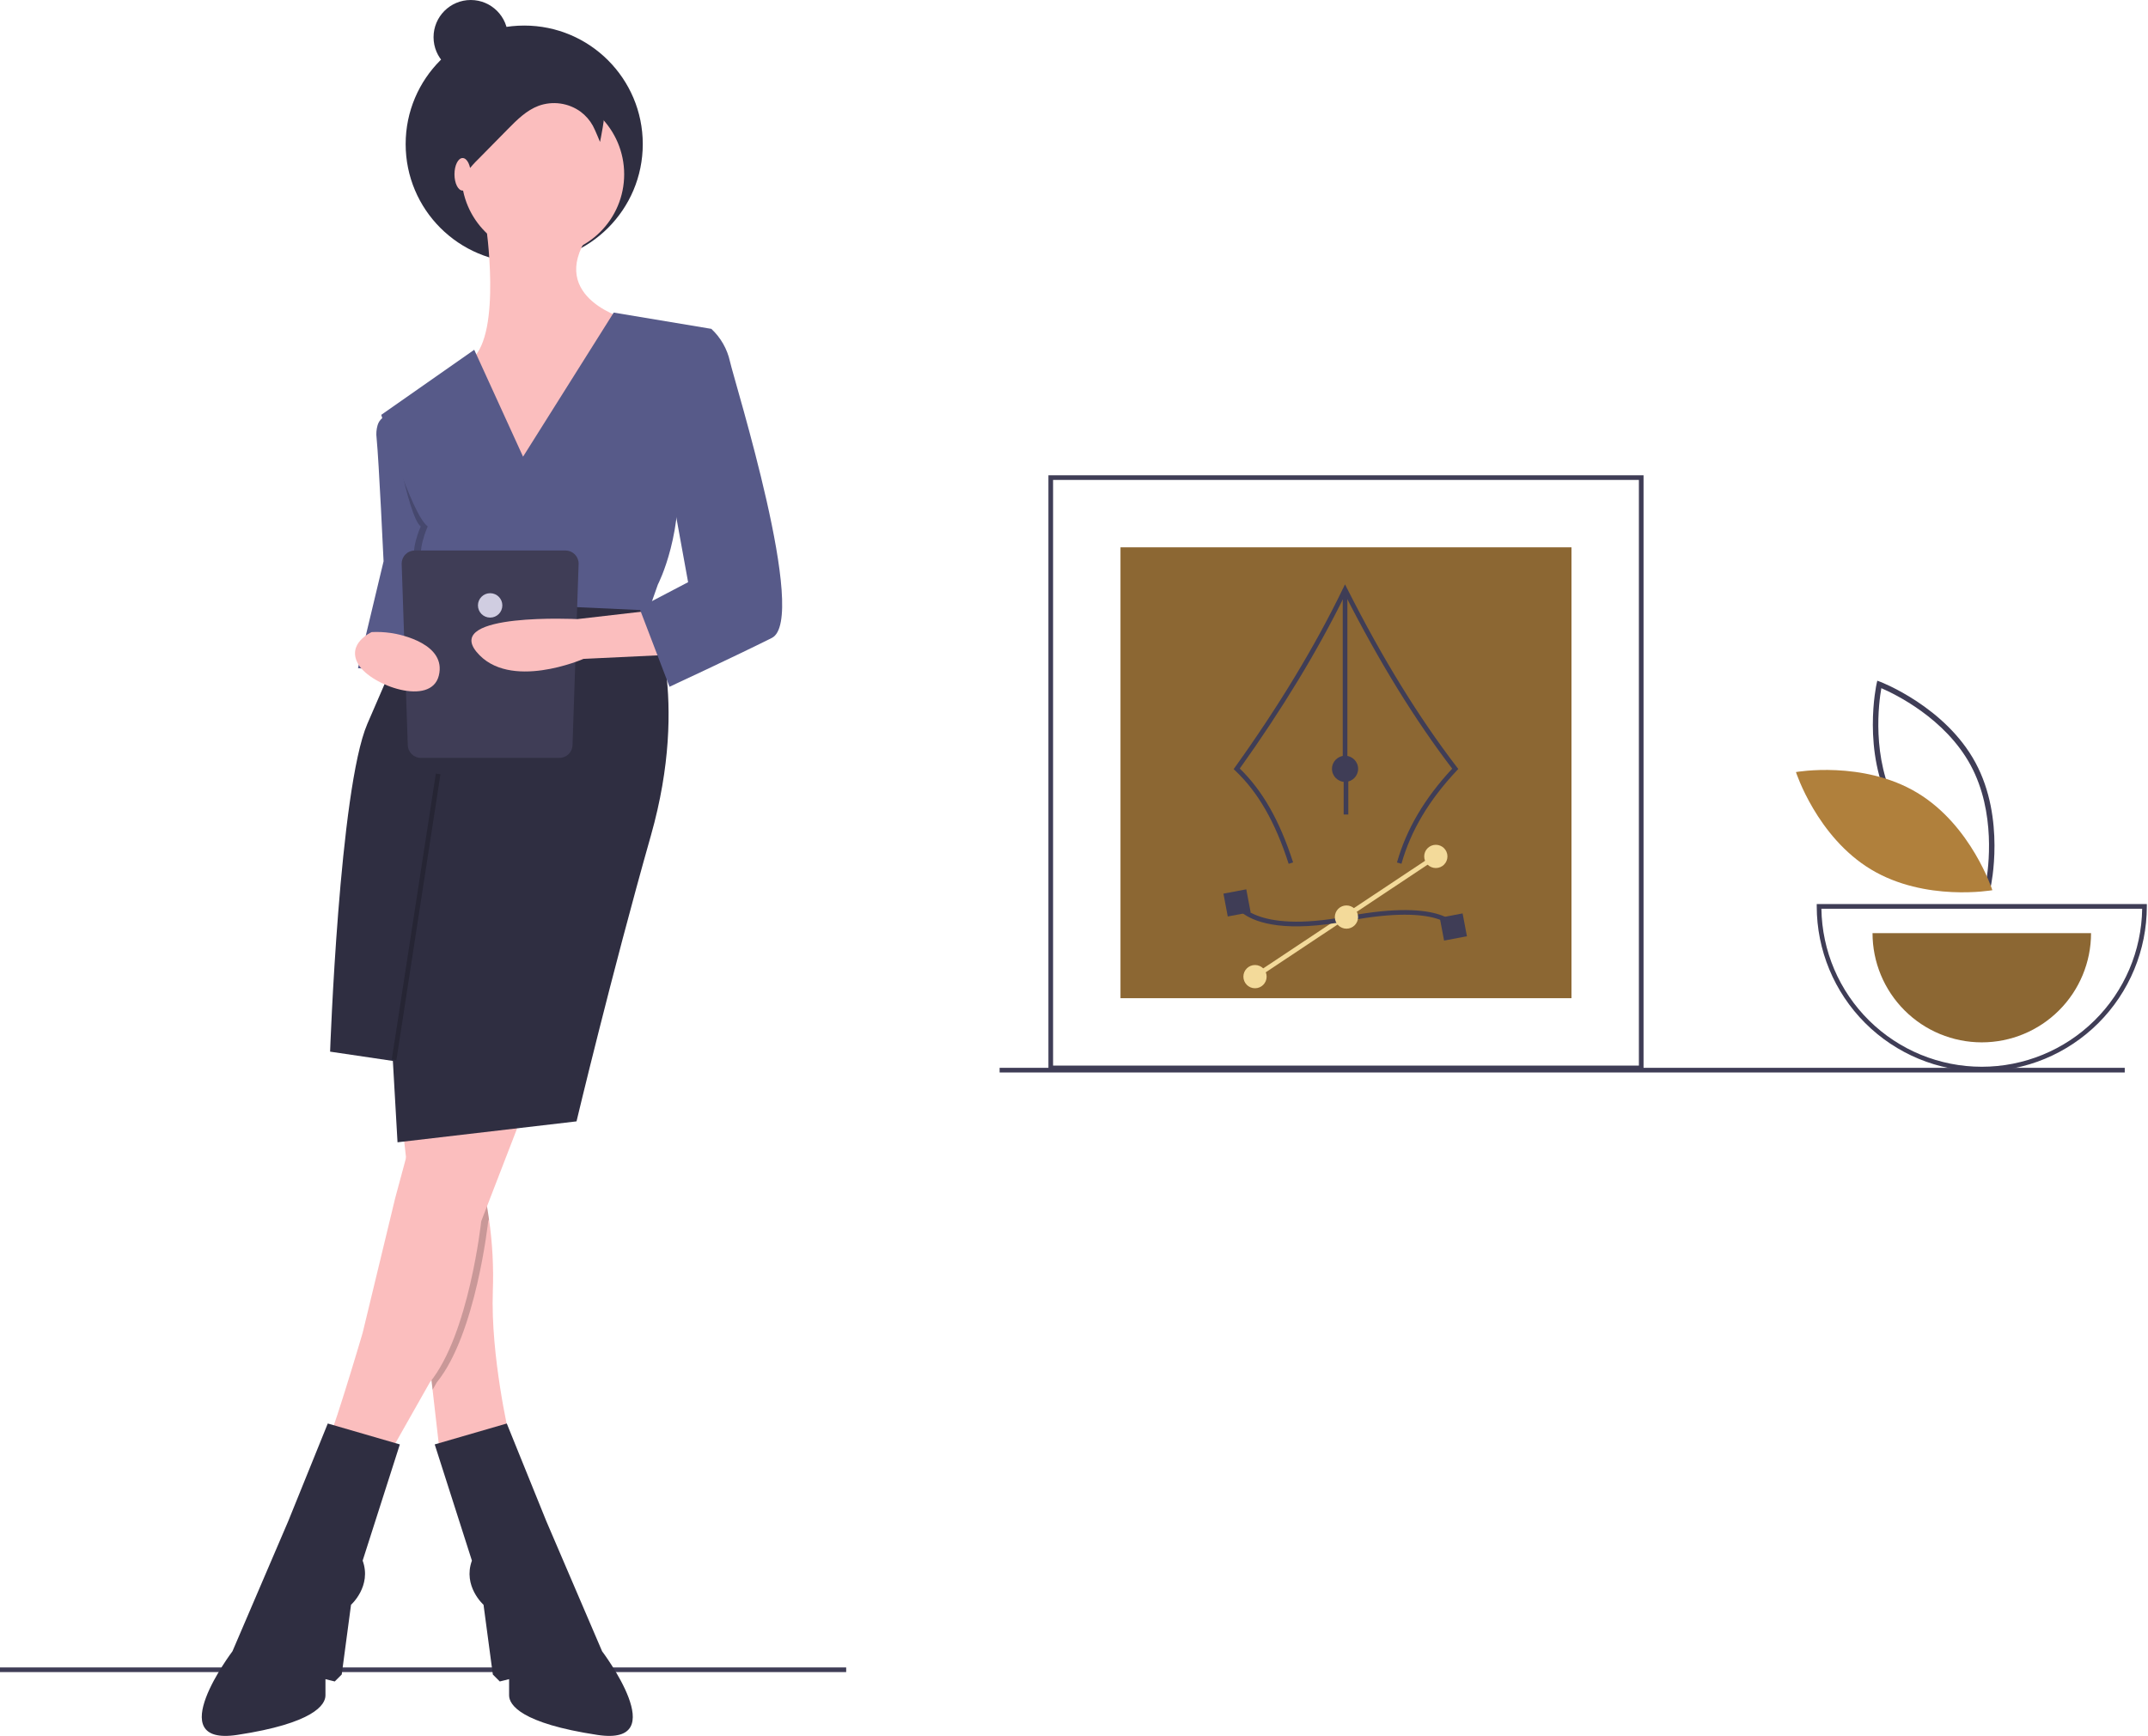 <svg width="924" height="747" viewBox="0 0 924 747" fill="none" xmlns="http://www.w3.org/2000/svg">
<g clip-path="url(#clip0)">
<path d="M364 717.461H0V719.461H364V717.461Z" fill="#3F3D56"/>
<path d="M856.054 382.836L854.786 382.361C854.508 382.256 826.794 371.637 813.811 347.561C800.828 323.484 807.185 294.494 807.251 294.205L807.55 292.885L808.817 293.36C809.096 293.465 836.809 304.083 849.792 328.159C862.775 352.237 856.418 381.226 856.352 381.515L856.054 382.836ZM815.89 346.44C826.867 366.797 848.767 377.232 854.316 379.614C855.371 373.667 858.68 349.617 847.713 329.28C836.748 308.945 814.839 298.494 809.288 296.106C808.232 302.057 804.924 326.104 815.89 346.44Z" fill="#3F3D56"/>
<path d="M824.733 341.115C848.064 355.152 857.05 383.033 857.05 383.033C857.05 383.033 828.208 388.156 804.877 374.119C781.546 360.082 772.56 332.201 772.56 332.201C772.56 332.201 801.402 327.079 824.733 341.115Z" fill="#B0803C"/>
<path d="M852.5 461C833.676 460.979 815.629 453.492 802.319 440.181C789.009 426.871 781.521 408.824 781.5 390V389H923.5V390C923.479 408.824 915.992 426.871 902.681 440.181C889.371 453.492 871.324 460.979 852.5 461ZM783.507 391C783.77 409.125 791.154 426.418 804.064 439.143C816.974 451.867 834.373 459 852.5 459C870.627 459 888.026 451.867 900.936 439.143C913.846 426.418 921.23 409.125 921.493 391H783.507Z" fill="#3F3D56"/>
<path d="M852.5 448.5C864.965 448.5 876.92 443.548 885.734 434.734C894.548 425.92 899.5 413.965 899.5 401.5H805.5C805.5 413.965 810.452 425.92 819.266 434.734C828.08 443.548 840.035 448.5 852.5 448.5Z" fill="#8C6733"/>
<path d="M225.5 113C253.667 113 276.5 90.166 276.5 62C276.5 33.834 253.667 11 225.5 11C197.333 11 174.5 33.834 174.5 62C174.5 90.166 197.333 113 225.5 113Z" fill="#2F2E41"/>
<path d="M209 96.5C209 96.5 216 143.5 203 154.5C190 165.5 224 211.5 224 211.5L270 137.5C270 137.5 235 128.5 253 101.5L209 96.5Z" fill="#FBBEBE"/>
<path d="M192 234.5L185.01 261.94L178 289.5L154 287.5L165 241.5C165 241.5 163 198.5 162 188.5C161.761 186.665 161.9 184.799 162.41 183.02C162.753 181.777 163.476 180.672 164.479 179.862C165.481 179.051 166.713 178.575 168 178.5L192 234.5Z" fill="#575A89"/>
<path d="M219 617.5L189 623.5L186.08 597.99L175.57 505.98L173 483.5L208 473.5L207.77 481.5L207 508.5C208.509 513.771 209.628 519.145 210.35 524.58C211.827 534.816 212.379 545.165 212 555.5C211 583.5 219 617.5 219 617.5Z" fill="#FBBEBE"/>
<path d="M187 621.5L218 612.5L235 654.5L259 710.5C259 710.5 290 751.5 257 746.5C224 741.5 219 733.5 219 729.5V722.5L215 723.5L212 720.5L208 690.5C208 690.5 199 682.5 203 671.5L187 621.5Z" fill="#2F2E41"/>
<path opacity="0.2" d="M210.35 524.58L210 525.5C210 525.5 204.79 574.1 187.89 594.8L186.08 597.99L175.57 505.98L182.17 481.5H207.77L207 508.5C208.509 513.771 209.628 519.145 210.35 524.58Z" fill="black"/>
<path d="M224 481.5L207 525.5C207 525.5 201.79 574.104 184.895 594.802L163 633.5C163 633.5 137 624.5 139 624.5C141 624.5 156 573.5 156 573.5L170 515.5L179.169 481.5H224Z" fill="#FBBEBE"/>
<path d="M172 621.5L141 612.5L124 654.5L100 710.5C100 710.5 69 751.5 102 746.5C135 741.5 140 733.5 140 729.5V722.5L144 723.5L147 720.5L151 690.5C151 690.5 160 682.5 156 671.5L172 621.5Z" fill="#2F2E41"/>
<path d="M233.5 110C252.83 110 268.5 94.33 268.5 75C268.5 55.67 252.83 40 233.5 40C214.17 40 198.5 55.67 198.5 75C198.5 94.33 214.17 110 233.5 110Z" fill="#FBBEBE"/>
<path opacity="0.2" d="M192 234.5L185.01 261.94L179 261.5C178.838 259.051 178.156 256.665 177 254.5C175 250.5 177 253.5 181 249.5C185 245.5 182 247.5 179 242.5C176 237.5 181 226.5 181 226.5C175.4 222.5 168 178.5 168 178.5L192 234.5Z" fill="black"/>
<path d="M225 196.5L204 150.5L164 178.5C164 178.5 177 221.5 184 226.5C184 226.5 179 237.5 182 242.5C185 247.5 188 245.5 184 249.5C180 253.5 178 250.5 180 254.5C181.156 256.665 181.838 259.051 182 261.5L277 268.5L283 251.5C283 251.5 295 228.5 291 196.5L306 141.5L264 134.5L225 196.5Z" fill="#575A89"/>
<path d="M280.193 262.709C280.193 262.709 297 299.5 280 359.5C263 419.5 248 482.5 248 482.5L171 491.5L169 456.5L142 452.5C142 452.5 146 339.5 158 311.5C170 283.5 181.437 258.197 181.437 258.197L280.193 262.709Z" fill="#2F2E41"/>
<path opacity="0.2" d="M187.492 332.845L168.531 455.851L170.508 456.155L189.469 333.149L187.492 332.845Z" fill="black"/>
<path d="M259.843 47.127C257.693 41.253 253.338 36.447 247.704 33.731C240.728 30.409 232.596 30.675 224.949 31.782C216.128 33.059 206.857 35.728 201.162 42.584C197.508 46.982 195.752 52.608 194.08 58.075C192.147 64.396 190.198 70.812 190.027 77.42C190.052 81.996 190.506 86.56 191.382 91.051C191.632 93.52 192.334 95.922 193.451 98.138C194.702 100.274 196.986 101.991 199.457 101.836C197.02 97.46 195.883 92.479 196.178 87.478C196.474 82.478 198.19 77.666 201.125 73.607C202.561 71.772 204.121 70.038 205.793 68.415L218.505 55.507C222.405 51.547 226.479 47.472 231.685 45.527C234.679 44.442 237.892 44.107 241.045 44.551C244.198 44.995 247.194 46.204 249.772 48.073C251.922 49.682 253.709 51.727 255.014 54.074C255.946 55.733 258.107 61.078 258.107 61.078C258.107 61.078 260.611 49.259 259.843 47.127Z" fill="#2F2E41"/>
<path d="M199 82C200.933 82 202.5 78.866 202.5 75C202.5 71.134 200.933 68 199 68C197.067 68 195.5 71.134 195.5 75C195.5 78.866 197.067 82 199 82Z" fill="#FBBEBE"/>
<path d="M202.5 32C211.337 32 218.5 24.837 218.5 16C218.5 7.163 211.337 0 202.5 0C193.663 0 186.5 7.163 186.5 16C186.5 24.837 193.663 32 202.5 32Z" fill="#2F2E41"/>
<path d="M240.628 326.111H181.06C179.561 326.111 178.123 325.515 177.063 324.455C176.002 323.395 175.407 321.957 175.407 320.458L172.782 242.515C172.782 241.773 172.928 241.038 173.212 240.352C173.496 239.666 173.913 239.043 174.438 238.518C174.962 237.993 175.586 237.576 176.271 237.292C176.957 237.008 177.692 236.862 178.435 236.862H243.253C244.752 236.862 246.19 237.458 247.25 238.518C248.31 239.578 248.906 241.016 248.906 242.515L246.281 320.458C246.281 321.957 245.685 323.395 244.625 324.455C243.565 325.515 242.127 326.111 240.628 326.111Z" fill="#3F3D56"/>
<path d="M210.844 265.737C213.743 265.737 216.094 263.386 216.094 260.487C216.094 257.587 213.743 255.237 210.844 255.237C207.944 255.237 205.594 257.587 205.594 260.487C205.594 263.386 207.944 265.737 210.844 265.737Z" fill="#D0CDE1"/>
<path d="M282 262.5L248.328 266.387C248.328 266.387 191 263.5 205 280.5C219 297.5 251 283.5 251 283.5L293 281.5L282 262.5Z" fill="#FBBEBE"/>
<path d="M159.89 271.971C159.89 271.971 148.77 276.902 154.215 285.951C159.66 295.001 185.419 304.155 188.766 290.695C192.113 277.236 172.83 272.99 168.042 272.349C165.343 271.964 162.613 271.837 159.89 271.971Z" fill="#FBBEBE"/>
<path d="M294 145.5L306 141.5C310.023 145.249 312.813 150.131 314 155.5C316 164.5 348 266.5 332 274.5C316 282.5 288 295.5 288 295.5L275 261.5L296 250.5L288 206.5C288 206.5 280 145.5 294 145.5Z" fill="#575A89"/>
<path d="M707 460.5H451V204.5H707V460.5ZM453 458.5H705V206.5H453V458.5Z" fill="#3F3D56"/>
<path d="M676 235.5H482V429.5H676V235.5Z" fill="#8C6733"/>
<path d="M554.347 371.687C548.542 353.679 541.223 340.92 531.312 331.534L530.68 330.934L531.188 330.225C550.151 303.751 565.8 277.85 577.698 253.244L578.579 251.423L579.491 253.229C594.688 283.305 610.16 308.482 626.794 330.2L627.311 330.875L626.729 331.493C614.682 344.29 606.874 357.425 602.86 371.652L600.935 371.109C604.974 356.796 612.748 343.583 624.691 330.742C608.509 309.514 593.421 285.016 578.617 255.927C566.889 279.874 551.657 305.011 533.317 330.685C543.162 340.25 550.462 353.113 556.251 371.074L554.347 371.687Z" fill="#3F3D56"/>
<path d="M579.599 253.68H577.599V330.808H579.599V253.68Z" fill="#3F3D56"/>
<path d="M578.598 336.432C581.704 336.432 584.222 333.914 584.222 330.808C584.222 327.702 581.704 325.184 578.598 325.184C575.492 325.184 572.974 327.702 572.974 330.808C572.974 333.914 575.492 336.432 578.598 336.432Z" fill="#3F3D56"/>
<path d="M617.091 367.665L539.313 419.392L540.421 421.057L618.199 369.331L617.091 367.665Z" fill="#F3DA9A"/>
<path d="M535.128 393.36C531.682 391.011 530.708 388.708 530.612 388.463L532.475 387.735L531.543 388.099L532.472 387.727C532.53 387.869 538.848 401.982 579.531 394.278C622.139 386.209 627.103 398.788 627.293 399.327L625.407 399.993C625.369 399.893 620.404 388.574 579.903 396.243C553.349 401.272 540.841 397.254 535.128 393.36Z" fill="#3F3D56"/>
<path d="M536.11 382.654L526.285 384.515L528.145 394.34L537.971 392.48L536.11 382.654Z" fill="#3F3D56"/>
<path d="M629.164 393.021L619.339 394.882L621.199 404.707L631.025 402.846L629.164 393.021Z" fill="#3F3D56"/>
<path d="M579.203 399.59C581.964 399.59 584.203 397.351 584.203 394.59C584.203 391.828 581.964 389.59 579.203 389.59C576.441 389.59 574.203 391.828 574.203 394.59C574.203 397.351 576.441 399.59 579.203 399.59Z" fill="#F3DA9A"/>
<path d="M539.867 425.223C542.628 425.223 544.867 422.985 544.867 420.223C544.867 417.462 542.628 415.223 539.867 415.223C537.105 415.223 534.867 417.462 534.867 420.223C534.867 422.985 537.105 425.223 539.867 425.223Z" fill="#F3DA9A"/>
<path d="M617.644 373.497C620.406 373.497 622.644 371.258 622.644 368.497C622.644 365.736 620.406 363.497 617.644 363.497C614.883 363.497 612.644 365.736 612.644 368.497C612.644 371.258 614.883 373.497 617.644 373.497Z" fill="#F3DA9A"/>
<path d="M580 332.461H578V350.461H580V332.461Z" fill="#3F3D56"/>
<path d="M914 459.461H430V461.461H914V459.461Z" fill="#3F3D56"/>
</g>
<defs>
<clipPath id="clip0">
<rect width="923.5" height="746.923" fill="white"/>
</clipPath>
</defs>
</svg>
